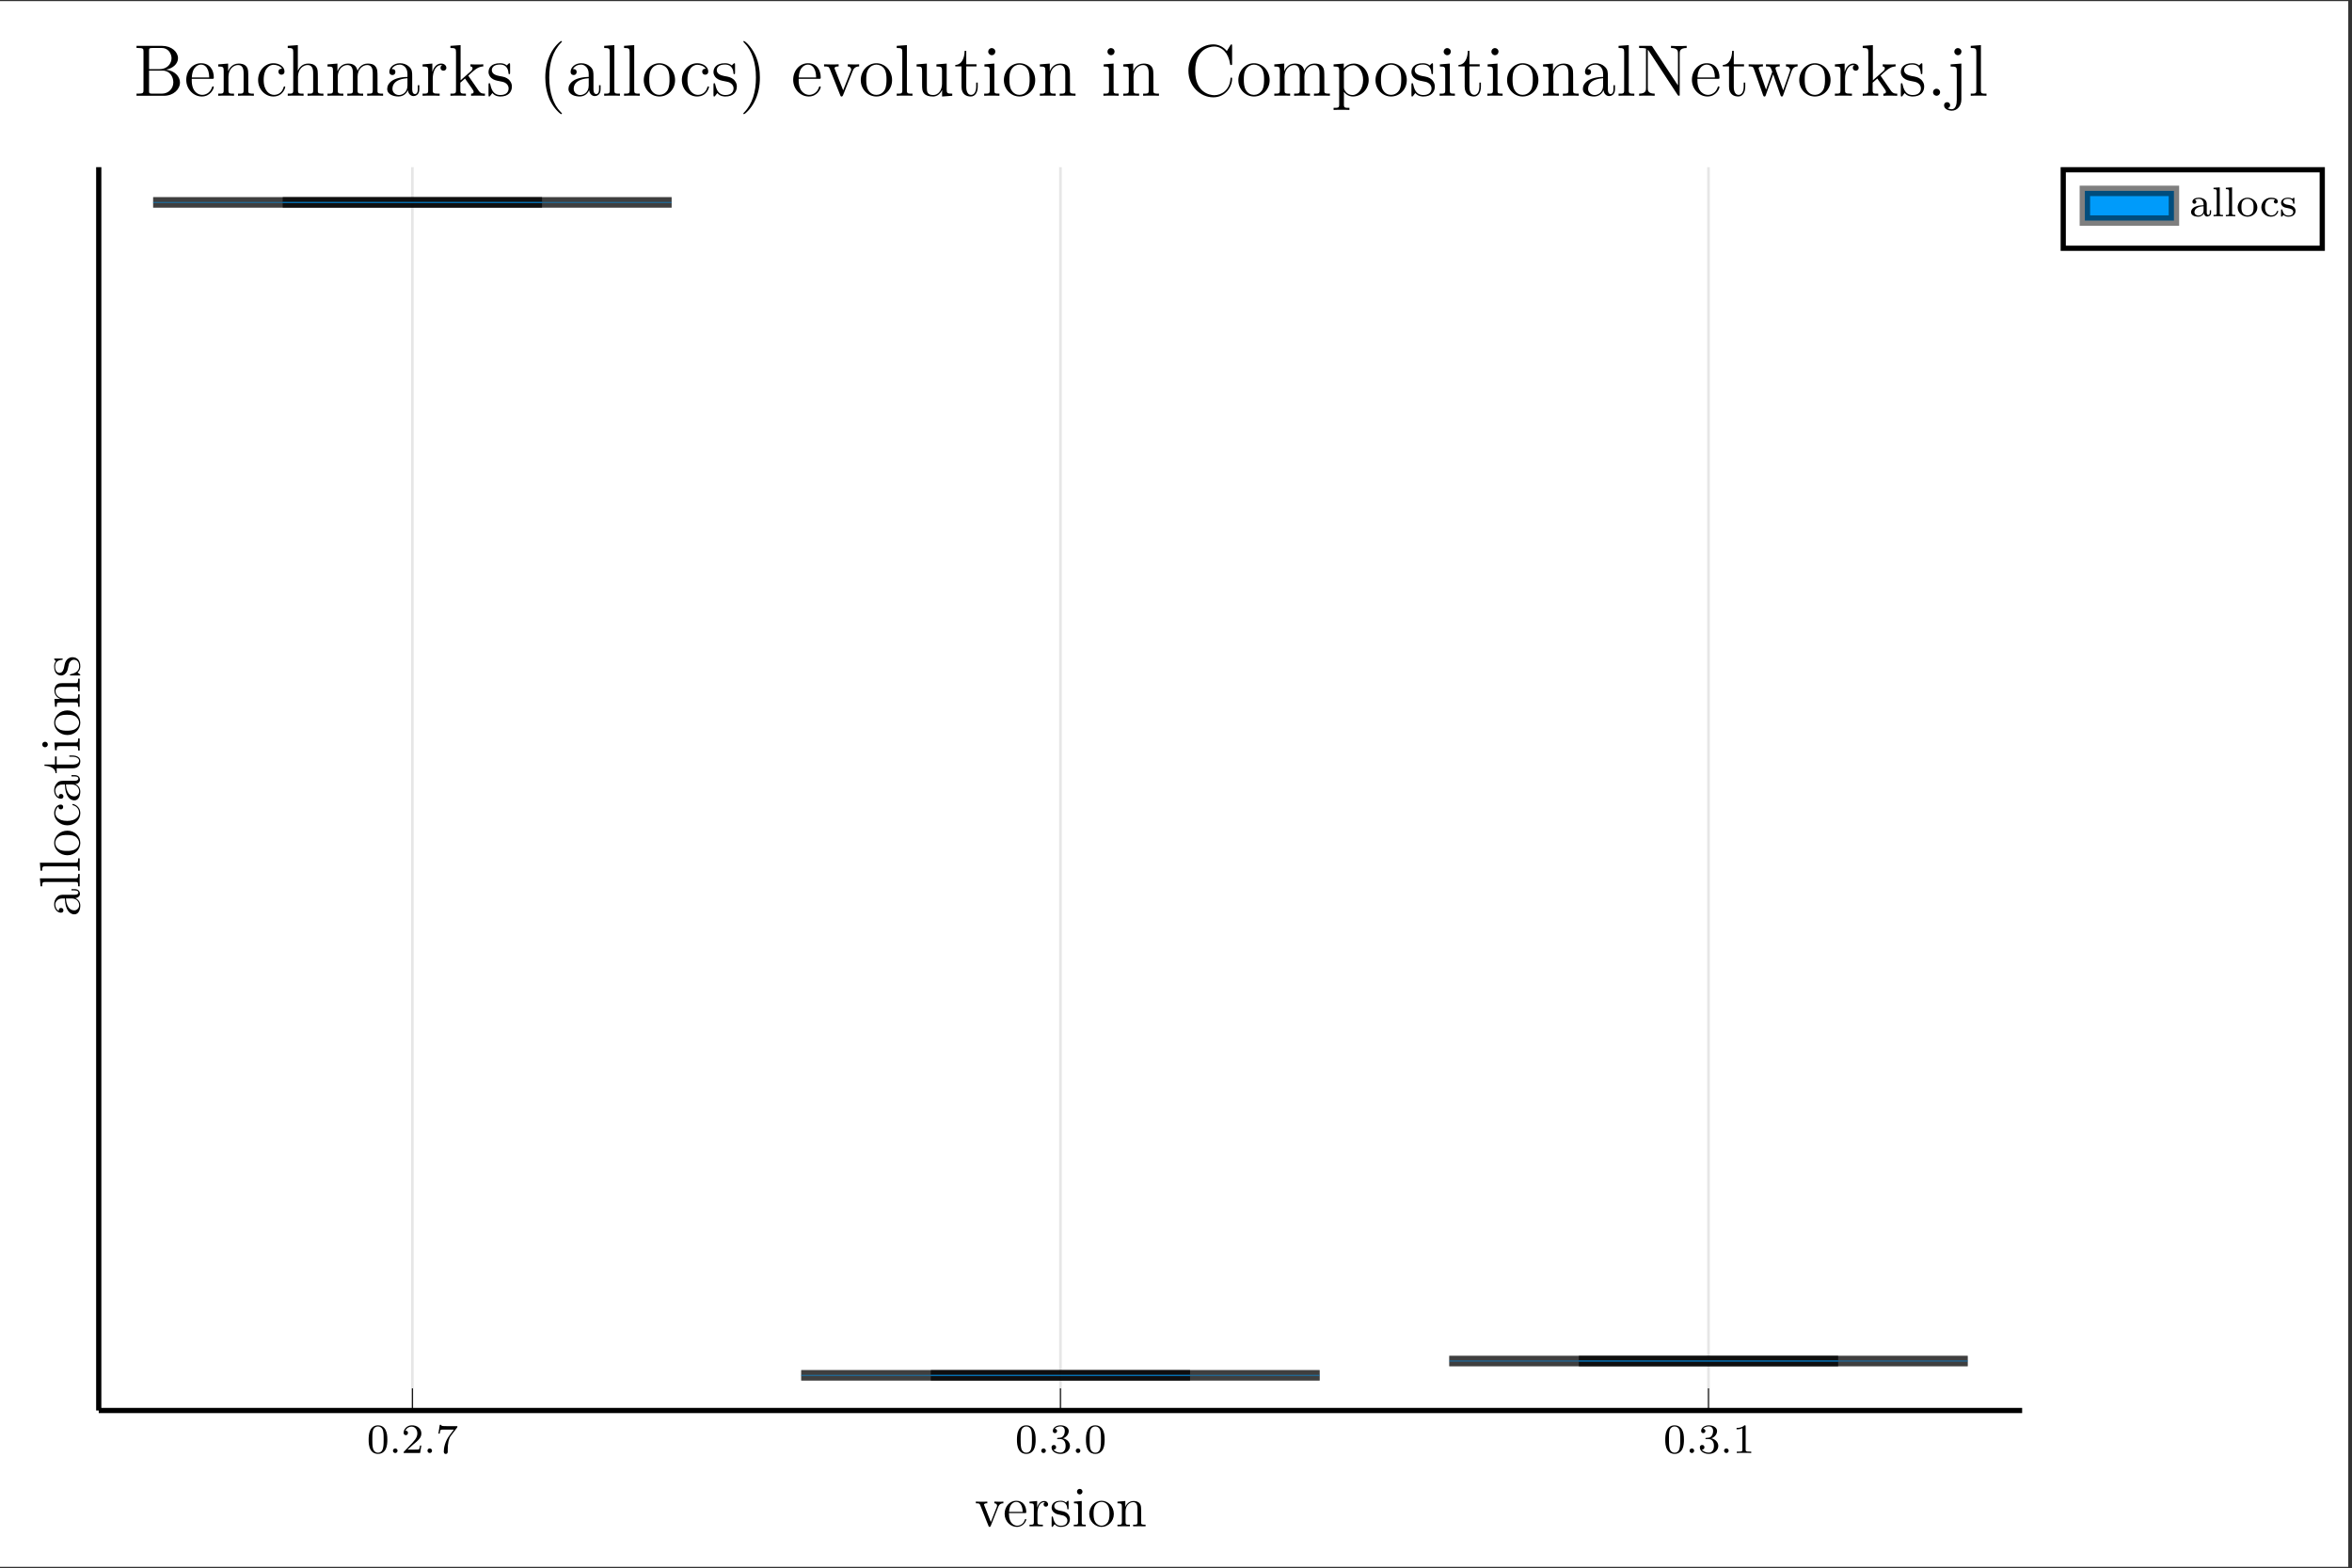 <?xml version="1.0" encoding="UTF-8"?>
<svg xmlns="http://www.w3.org/2000/svg" xmlns:xlink="http://www.w3.org/1999/xlink" width="448.284pt" height="298.947pt" viewBox="0 0 448.284 298.947" version="1.2">
<rect x="0" y="0" width="448.284" height="298.947" fill="#333333" stroke="none"/>
<defs>
<g>
<symbol overflow="visible" id="glyph-1636459569604043-0-0">
<path style="stroke:none;" d=""/>
</symbol>
<symbol overflow="visible" id="glyph-1636459569604043-0-1">
<path style="stroke:none;" d="M 3.891 -2.531 C 3.891 -3.391 3.797 -3.906 3.547 -4.406 C 3.188 -5.109 2.547 -5.281 2.109 -5.281 C 1.109 -5.281 0.734 -4.547 0.625 -4.312 C 0.344 -3.734 0.328 -2.953 0.328 -2.531 C 0.328 -2.016 0.344 -1.203 0.734 -0.578 C 1.094 0.016 1.688 0.172 2.109 0.172 C 2.484 0.172 3.172 0.047 3.578 -0.734 C 3.859 -1.312 3.891 -2.016 3.891 -2.531 Z M 2.109 -0.062 C 1.844 -0.062 1.281 -0.188 1.125 -1.016 C 1.031 -1.469 1.031 -2.219 1.031 -2.625 C 1.031 -3.188 1.031 -3.734 1.125 -4.172 C 1.281 -4.984 1.906 -5.062 2.109 -5.062 C 2.375 -5.062 2.922 -4.938 3.078 -4.203 C 3.188 -3.766 3.188 -3.172 3.188 -2.625 C 3.188 -2.156 3.188 -1.453 3.078 -1 C 2.922 -0.172 2.375 -0.062 2.109 -0.062 Z M 2.109 -0.062 "/>
</symbol>
<symbol overflow="visible" id="glyph-1636459569604043-0-2">
<path style="stroke:none;" d="M 2.25 -1.625 C 2.375 -1.734 2.703 -2 2.828 -2.109 C 3.328 -2.562 3.797 -3 3.797 -3.734 C 3.797 -4.672 3 -5.281 2 -5.281 C 1.047 -5.281 0.422 -4.562 0.422 -3.859 C 0.422 -3.469 0.734 -3.406 0.844 -3.406 C 1.016 -3.406 1.25 -3.531 1.25 -3.828 C 1.25 -4.25 0.859 -4.25 0.766 -4.25 C 1 -4.828 1.531 -5.031 1.922 -5.031 C 2.656 -5.031 3.031 -4.391 3.031 -3.734 C 3.031 -2.906 2.453 -2.297 1.516 -1.344 L 0.516 -0.297 C 0.422 -0.219 0.422 -0.203 0.422 0 L 3.562 0 L 3.797 -1.422 L 3.547 -1.422 C 3.516 -1.266 3.453 -0.859 3.359 -0.719 C 3.312 -0.656 2.719 -0.656 2.578 -0.656 L 1.172 -0.656 Z M 2.25 -1.625 "/>
</symbol>
<symbol overflow="visible" id="glyph-1636459569604043-0-3">
<path style="stroke:none;" d="M 4.031 -4.844 C 4.094 -4.938 4.094 -4.953 4.094 -5.125 L 2.078 -5.125 C 1.875 -5.125 1.625 -5.125 1.438 -5.141 C 1.016 -5.172 1.016 -5.25 0.984 -5.375 L 0.734 -5.375 L 0.469 -3.703 L 0.719 -3.703 C 0.734 -3.812 0.812 -4.359 0.938 -4.438 C 1.016 -4.469 1.609 -4.469 1.734 -4.469 L 3.422 -4.469 L 2.594 -3.375 C 1.688 -2.156 1.5 -0.906 1.5 -0.281 C 1.5 -0.203 1.5 0.172 1.875 0.172 C 2.25 0.172 2.25 -0.188 2.25 -0.281 L 2.25 -0.672 C 2.25 -1.812 2.438 -2.75 2.828 -3.266 Z M 4.031 -4.844 "/>
</symbol>
<symbol overflow="visible" id="glyph-1636459569604043-0-4">
<path style="stroke:none;" d="M 2.016 -2.656 C 2.641 -2.656 3.031 -2.188 3.031 -1.359 C 3.031 -0.359 2.469 -0.078 2.047 -0.078 C 1.609 -0.078 1.016 -0.234 0.734 -0.656 C 1.031 -0.656 1.219 -0.828 1.219 -1.094 C 1.219 -1.359 1.047 -1.531 0.781 -1.531 C 0.578 -1.531 0.344 -1.406 0.344 -1.078 C 0.344 -0.328 1.156 0.172 2.062 0.172 C 3.125 0.172 3.859 -0.562 3.859 -1.359 C 3.859 -2.016 3.344 -2.625 2.531 -2.797 C 3.156 -3.016 3.625 -3.562 3.625 -4.203 C 3.625 -4.828 2.906 -5.281 2.078 -5.281 C 1.234 -5.281 0.594 -4.828 0.594 -4.219 C 0.594 -3.922 0.781 -3.797 1 -3.797 C 1.234 -3.797 1.406 -3.984 1.406 -4.203 C 1.406 -4.5 1.141 -4.609 0.969 -4.625 C 1.297 -5.062 1.922 -5.078 2.062 -5.078 C 2.266 -5.078 2.875 -5.016 2.875 -4.203 C 2.875 -3.641 2.641 -3.312 2.531 -3.188 C 2.297 -2.938 2.109 -2.922 1.625 -2.891 C 1.469 -2.875 1.406 -2.875 1.406 -2.766 C 1.406 -2.656 1.484 -2.656 1.609 -2.656 Z M 2.016 -2.656 "/>
</symbol>
<symbol overflow="visible" id="glyph-1636459569604043-0-5">
<path style="stroke:none;" d="M 2.5 -5.062 C 2.5 -5.281 2.484 -5.281 2.266 -5.281 C 1.938 -4.969 1.516 -4.781 0.766 -4.781 L 0.766 -4.516 C 0.984 -4.516 1.406 -4.516 1.875 -4.734 L 1.875 -0.656 C 1.875 -0.359 1.844 -0.266 1.094 -0.266 L 0.812 -0.266 L 0.812 0 C 1.141 -0.031 1.828 -0.031 2.172 -0.031 C 2.531 -0.031 3.234 -0.031 3.562 0 L 3.562 -0.266 L 3.281 -0.266 C 2.516 -0.266 2.5 -0.359 2.5 -0.656 Z M 2.5 -5.062 "/>
</symbol>
<symbol overflow="visible" id="glyph-1636459569604043-1-0">
<path style="stroke:none;" d=""/>
</symbol>
<symbol overflow="visible" id="glyph-1636459569604043-1-1">
<path style="stroke:none;" d="M 1.609 -0.438 C 1.609 -0.703 1.391 -0.875 1.172 -0.875 C 0.922 -0.875 0.734 -0.672 0.734 -0.453 C 0.734 -0.172 0.953 0 1.172 0 C 1.422 0 1.609 -0.203 1.609 -0.438 Z M 1.609 -0.438 "/>
</symbol>
<symbol overflow="visible" id="glyph-1636459569604043-2-0">
<path style="stroke:none;" d=""/>
</symbol>
<symbol overflow="visible" id="glyph-1636459569604043-2-1">
<path style="stroke:none;" d="M 5.453 -4.391 L 5.453 -4.719 C 5.125 -4.688 4.969 -4.688 4.641 -4.688 L 3.734 -4.719 L 3.734 -4.391 C 4.203 -4.375 4.25 -4.047 4.25 -3.922 C 4.25 -3.828 4.234 -3.766 4.172 -3.641 L 3.062 -0.812 L 1.844 -3.906 C 1.781 -4.062 1.766 -4.062 1.766 -4.109 C 1.766 -4.391 2.188 -4.391 2.391 -4.391 L 2.391 -4.719 C 2.109 -4.688 1.547 -4.688 1.25 -4.688 L 0.203 -4.719 L 0.203 -4.391 C 0.812 -4.391 0.922 -4.359 1.047 -4.016 L 2.609 -0.094 C 2.672 0.047 2.688 0.109 2.828 0.109 C 2.891 0.109 2.969 0.094 3.047 -0.094 L 4.469 -3.672 C 4.562 -3.922 4.75 -4.391 5.453 -4.391 Z M 5.453 -4.391 "/>
</symbol>
<symbol overflow="visible" id="glyph-1636459569604043-2-2">
<path style="stroke:none;" d="M 4.453 -1.297 C 4.453 -1.359 4.391 -1.406 4.328 -1.406 C 4.25 -1.406 4.219 -1.359 4.203 -1.297 C 3.922 -0.375 3.188 -0.125 2.719 -0.125 C 2.266 -0.125 1.156 -0.438 1.156 -2.328 L 1.156 -2.531 L 4.188 -2.531 C 4.422 -2.531 4.453 -2.531 4.453 -2.75 C 4.453 -3.844 3.859 -4.875 2.531 -4.875 C 1.297 -4.875 0.328 -3.75 0.328 -2.391 C 0.328 -0.953 1.438 0.109 2.656 0.109 C 3.953 0.109 4.453 -1.078 4.453 -1.297 Z M 3.766 -2.75 L 1.172 -2.75 C 1.25 -4.469 2.219 -4.656 2.531 -4.656 C 3.703 -4.656 3.766 -3.109 3.766 -2.75 Z M 3.766 -2.75 "/>
</symbol>
<symbol overflow="visible" id="glyph-1636459569604043-2-3">
<path style="stroke:none;" d="M 3.859 -4.188 C 3.859 -4.516 3.562 -4.828 3.094 -4.828 C 2.172 -4.828 1.844 -3.812 1.781 -3.609 L 1.766 -3.609 L 1.766 -4.828 L 0.312 -4.703 L 0.312 -4.391 C 1.047 -4.391 1.141 -4.312 1.141 -3.766 L 1.141 -0.812 C 1.141 -0.312 1.016 -0.312 0.312 -0.312 L 0.312 0 C 0.609 -0.016 1.219 -0.016 1.547 -0.016 C 1.844 -0.016 2.609 -0.016 2.859 0 L 2.859 -0.312 L 2.641 -0.312 C 1.844 -0.312 1.828 -0.438 1.828 -0.828 L 1.828 -2.547 C 1.828 -3.609 2.266 -4.609 3.109 -4.609 C 3.188 -4.609 3.219 -4.609 3.266 -4.594 C 3.172 -4.547 3 -4.484 3 -4.188 C 3 -3.875 3.25 -3.75 3.422 -3.75 C 3.641 -3.75 3.859 -3.891 3.859 -4.188 Z M 3.859 -4.188 "/>
</symbol>
<symbol overflow="visible" id="glyph-1636459569604043-2-4">
<path style="stroke:none;" d="M 3.844 -1.391 C 3.844 -1.984 3.484 -2.328 3.391 -2.422 C 3 -2.766 2.703 -2.828 1.984 -2.969 C 1.656 -3.031 0.859 -3.188 0.859 -3.844 C 0.859 -4.172 1.078 -4.688 2.062 -4.688 C 3.266 -4.688 3.328 -3.656 3.344 -3.328 C 3.359 -3.234 3.438 -3.234 3.469 -3.234 C 3.594 -3.234 3.594 -3.297 3.594 -3.484 L 3.594 -4.625 C 3.594 -4.828 3.594 -4.875 3.484 -4.875 C 3.391 -4.875 3.188 -4.641 3.109 -4.531 C 2.766 -4.812 2.422 -4.875 2.078 -4.875 C 0.75 -4.875 0.359 -4.156 0.359 -3.547 C 0.359 -3.438 0.359 -3.047 0.781 -2.672 C 1.125 -2.359 1.5 -2.281 2 -2.188 C 2.609 -2.062 2.75 -2.031 3.016 -1.812 C 3.219 -1.656 3.359 -1.406 3.359 -1.109 C 3.359 -0.641 3.078 -0.109 2.125 -0.109 C 1.406 -0.109 0.875 -0.531 0.641 -1.625 C 0.594 -1.812 0.578 -1.844 0.578 -1.844 C 0.562 -1.875 0.516 -1.875 0.484 -1.875 C 0.359 -1.875 0.359 -1.828 0.359 -1.625 L 0.359 -0.141 C 0.359 0.047 0.359 0.109 0.469 0.109 C 0.531 0.109 0.531 0.094 0.719 -0.125 C 0.781 -0.203 0.781 -0.234 0.938 -0.406 C 1.359 0.109 1.953 0.109 2.125 0.109 C 3.281 0.109 3.844 -0.531 3.844 -1.391 Z M 3.844 -1.391 "/>
</symbol>
<symbol overflow="visible" id="glyph-1636459569604043-2-5">
<path style="stroke:none;" d="M 2.641 0 L 2.641 -0.312 C 1.922 -0.312 1.875 -0.375 1.875 -0.797 L 1.875 -4.828 L 0.391 -4.703 L 0.391 -4.391 C 1.094 -4.391 1.188 -4.312 1.188 -3.781 L 1.188 -0.812 C 1.188 -0.312 1.078 -0.312 0.359 -0.312 L 0.359 0 C 0.672 -0.016 1.188 -0.016 1.516 -0.016 C 1.625 -0.016 2.266 -0.016 2.641 0 Z M 2.016 -6.609 C 2.016 -6.938 1.766 -7.141 1.5 -7.141 C 1.188 -7.141 0.969 -6.906 0.969 -6.609 C 0.969 -6.328 1.203 -6.078 1.484 -6.078 C 1.812 -6.078 2.016 -6.344 2.016 -6.609 Z M 2.016 -6.609 "/>
</symbol>
<symbol overflow="visible" id="glyph-1636459569604043-2-6">
<path style="stroke:none;" d="M 5.016 -2.344 C 5.016 -3.75 3.953 -4.875 2.672 -4.875 C 1.359 -4.875 0.328 -3.719 0.328 -2.344 C 0.328 -0.938 1.422 0.109 2.672 0.109 C 3.953 0.109 5.016 -0.969 5.016 -2.344 Z M 4.188 -2.438 C 4.188 -2.062 4.188 -1.375 3.906 -0.859 C 3.594 -0.344 3.094 -0.125 2.672 -0.125 C 2.281 -0.125 1.781 -0.312 1.469 -0.844 C 1.172 -1.328 1.156 -1.984 1.156 -2.438 C 1.156 -2.859 1.156 -3.516 1.5 -4.016 C 1.797 -4.484 2.281 -4.656 2.672 -4.656 C 3.094 -4.656 3.547 -4.469 3.844 -4.031 C 4.188 -3.531 4.188 -2.844 4.188 -2.438 Z M 4.188 -2.438 "/>
</symbol>
<symbol overflow="visible" id="glyph-1636459569604043-2-7">
<path style="stroke:none;" d="M 5.703 0 L 5.703 -0.312 C 5.156 -0.312 4.875 -0.312 4.859 -0.641 L 4.859 -2.656 C 4.859 -3.672 4.859 -3.984 4.609 -4.328 C 4.297 -4.75 3.781 -4.828 3.406 -4.828 C 2.344 -4.828 1.938 -3.922 1.844 -3.703 L 1.844 -4.828 L 0.344 -4.703 L 0.344 -4.391 C 1.094 -4.391 1.188 -4.312 1.188 -3.766 L 1.188 -0.812 C 1.188 -0.312 1.062 -0.312 0.344 -0.312 L 0.344 0 C 0.641 -0.016 1.219 -0.016 1.531 -0.016 C 1.844 -0.016 2.438 -0.016 2.719 0 L 2.719 -0.312 C 2.016 -0.312 1.891 -0.312 1.891 -0.812 L 1.891 -2.844 C 1.891 -3.984 2.641 -4.609 3.328 -4.609 C 4 -4.609 4.156 -4.047 4.156 -3.375 L 4.156 -0.812 C 4.156 -0.312 4.031 -0.312 3.328 -0.312 L 3.328 0 C 3.609 -0.016 4.203 -0.016 4.5 -0.016 C 4.828 -0.016 5.406 -0.016 5.703 0 Z M 5.703 0 "/>
</symbol>
<symbol overflow="visible" id="glyph-1636459569604043-3-0">
<path style="stroke:none;" d=""/>
</symbol>
<symbol overflow="visible" id="glyph-1636459569604043-3-1">
<path style="stroke:none;" d="M -0.969 -5.188 L -1.578 -5.188 L -1.578 -4.938 L -0.969 -4.938 C -0.344 -4.938 -0.266 -4.688 -0.266 -4.531 C -0.266 -4.109 -0.844 -4.109 -1 -4.109 L -2.922 -4.109 C -3.516 -4.109 -3.953 -4.109 -4.375 -3.625 C -4.719 -3.25 -4.875 -2.75 -4.875 -2.281 C -4.875 -1.375 -4.281 -0.688 -3.578 -0.688 C -3.266 -0.688 -3.109 -0.891 -3.109 -1.141 C -3.109 -1.406 -3.297 -1.594 -3.547 -1.594 C -4 -1.594 -4 -1.203 -4 -1.031 C -4.469 -1.297 -4.656 -1.812 -4.656 -2.25 C -4.656 -2.75 -4.25 -3.406 -3.266 -3.406 L -2.828 -3.406 C -2.781 -1.203 -1.875 -0.375 -1.031 -0.375 C -0.156 -0.375 0.109 -1.375 0.109 -2.047 C 0.109 -2.766 -0.328 -3.266 -0.859 -3.469 C -0.344 -3.516 0.047 -3.844 0.047 -4.312 C 0.047 -4.547 -0.094 -5.188 -0.969 -5.188 Z M -1.547 -3.406 C -0.469 -3.406 -0.109 -2.609 -0.109 -2.125 C -0.109 -1.594 -0.5 -1.141 -1.031 -1.141 C -2.469 -1.141 -2.609 -3 -2.625 -3.406 Z M -1.547 -3.406 "/>
</symbol>
<symbol overflow="visible" id="glyph-1636459569604043-3-2">
<path style="stroke:none;" d="M 0 -2.719 L -0.312 -2.719 C -0.312 -2.016 -0.312 -1.875 -0.812 -1.875 L -7.594 -1.875 L -7.469 -0.359 L -7.156 -0.359 C -7.156 -1.109 -7.078 -1.188 -6.547 -1.188 L -0.812 -1.188 C -0.312 -1.188 -0.312 -1.078 -0.312 -0.359 L 0 -0.359 C -0.016 -0.672 -0.016 -1.203 -0.016 -1.531 C -0.016 -1.859 -0.016 -2.406 0 -2.719 Z M 0 -2.719 "/>
</symbol>
<symbol overflow="visible" id="glyph-1636459569604043-3-3">
<path style="stroke:none;" d="M -2.344 -5.016 C -3.75 -5.016 -4.875 -3.953 -4.875 -2.672 C -4.875 -1.359 -3.719 -0.328 -2.344 -0.328 C -0.938 -0.328 0.109 -1.422 0.109 -2.672 C 0.109 -3.953 -0.969 -5.016 -2.344 -5.016 Z M -2.438 -4.188 C -2.062 -4.188 -1.375 -4.188 -0.859 -3.906 C -0.344 -3.594 -0.125 -3.094 -0.125 -2.672 C -0.125 -2.281 -0.312 -1.781 -0.844 -1.469 C -1.328 -1.172 -1.984 -1.156 -2.438 -1.156 C -2.859 -1.156 -3.516 -1.156 -4.016 -1.5 C -4.484 -1.797 -4.656 -2.281 -4.656 -2.672 C -4.656 -3.094 -4.469 -3.547 -4.031 -3.844 C -3.531 -4.188 -2.844 -4.188 -2.438 -4.188 Z M -2.438 -4.188 "/>
</symbol>
<symbol overflow="visible" id="glyph-1636459569604043-3-4">
<path style="stroke:none;" d="M -1.297 -4.438 C -1.406 -4.438 -1.406 -4.359 -1.406 -4.328 C -1.406 -4.234 -1.359 -4.219 -1.234 -4.188 C -0.453 -3.953 -0.125 -3.359 -0.125 -2.766 C -0.125 -2.094 -0.703 -1.219 -2.375 -1.219 C -4.188 -1.219 -4.641 -2.141 -4.641 -2.688 C -4.641 -3.109 -4.469 -3.703 -4.047 -3.953 C -4.047 -3.828 -4.047 -3.422 -3.594 -3.422 C -3.328 -3.422 -3.156 -3.609 -3.156 -3.875 C -3.156 -4.125 -3.297 -4.328 -3.625 -4.328 C -4.359 -4.328 -4.875 -3.562 -4.875 -2.672 C -4.875 -1.406 -3.734 -0.375 -2.359 -0.375 C -0.969 -0.375 0.109 -1.438 0.109 -2.672 C 0.109 -4.109 -1.203 -4.438 -1.297 -4.438 Z M -1.297 -4.438 "/>
</symbol>
<symbol overflow="visible" id="glyph-1636459569604043-3-5">
<path style="stroke:none;" d="M -1.359 -3.562 L -1.984 -3.562 L -1.984 -3.328 L -1.375 -3.328 C -0.594 -3.328 -0.125 -3 -0.125 -2.578 C -0.125 -1.844 -1.141 -1.844 -1.328 -1.844 L -4.391 -1.844 L -4.391 -3.375 L -4.719 -3.375 L -4.719 -1.844 L -6.719 -1.844 L -6.719 -1.594 C -5.703 -1.578 -4.641 -1.188 -4.609 -0.203 L -4.391 -0.203 L -4.391 -1.125 L -1.359 -1.125 C -0.141 -1.125 0.109 -1.938 0.109 -2.516 C 0.109 -3.203 -0.562 -3.562 -1.359 -3.562 Z M -1.359 -3.562 "/>
</symbol>
<symbol overflow="visible" id="glyph-1636459569604043-3-6">
<path style="stroke:none;" d="M 0 -2.641 L -0.312 -2.641 C -0.312 -1.922 -0.375 -1.875 -0.797 -1.875 L -4.828 -1.875 L -4.703 -0.391 L -4.391 -0.391 C -4.391 -1.094 -4.312 -1.188 -3.781 -1.188 L -0.812 -1.188 C -0.312 -1.188 -0.312 -1.078 -0.312 -0.359 L 0 -0.359 C -0.016 -0.672 -0.016 -1.188 -0.016 -1.516 C -0.016 -1.625 -0.016 -2.266 0 -2.641 Z M -6.609 -2.016 C -6.938 -2.016 -7.141 -1.766 -7.141 -1.5 C -7.141 -1.188 -6.906 -0.969 -6.609 -0.969 C -6.328 -0.969 -6.078 -1.203 -6.078 -1.484 C -6.078 -1.812 -6.344 -2.016 -6.609 -2.016 Z M -6.609 -2.016 "/>
</symbol>
<symbol overflow="visible" id="glyph-1636459569604043-3-7">
<path style="stroke:none;" d="M 0 -5.703 L -0.312 -5.703 C -0.312 -5.156 -0.312 -4.875 -0.641 -4.859 L -2.656 -4.859 C -3.672 -4.859 -3.984 -4.859 -4.328 -4.609 C -4.75 -4.297 -4.828 -3.781 -4.828 -3.406 C -4.828 -2.344 -3.922 -1.938 -3.703 -1.844 L -4.828 -1.844 L -4.703 -0.344 L -4.391 -0.344 C -4.391 -1.094 -4.312 -1.188 -3.766 -1.188 L -0.812 -1.188 C -0.312 -1.188 -0.312 -1.062 -0.312 -0.344 L 0 -0.344 C -0.016 -0.641 -0.016 -1.219 -0.016 -1.531 C -0.016 -1.844 -0.016 -2.438 0 -2.719 L -0.312 -2.719 C -0.312 -2.016 -0.312 -1.891 -0.812 -1.891 L -2.844 -1.891 C -3.984 -1.891 -4.609 -2.641 -4.609 -3.328 C -4.609 -4 -4.047 -4.156 -3.375 -4.156 L -0.812 -4.156 C -0.312 -4.156 -0.312 -4.031 -0.312 -3.328 L 0 -3.328 C -0.016 -3.609 -0.016 -4.203 -0.016 -4.5 C -0.016 -4.828 -0.016 -5.406 0 -5.703 Z M 0 -5.703 "/>
</symbol>
<symbol overflow="visible" id="glyph-1636459569604043-3-8">
<path style="stroke:none;" d="M -1.391 -3.844 C -1.984 -3.844 -2.328 -3.484 -2.422 -3.391 C -2.766 -3 -2.828 -2.703 -2.969 -1.984 C -3.031 -1.656 -3.188 -0.859 -3.844 -0.859 C -4.172 -0.859 -4.688 -1.078 -4.688 -2.062 C -4.688 -3.266 -3.656 -3.328 -3.328 -3.344 C -3.234 -3.359 -3.234 -3.438 -3.234 -3.469 C -3.234 -3.594 -3.297 -3.594 -3.484 -3.594 L -4.625 -3.594 C -4.828 -3.594 -4.875 -3.594 -4.875 -3.484 C -4.875 -3.391 -4.641 -3.188 -4.531 -3.109 C -4.812 -2.766 -4.875 -2.422 -4.875 -2.078 C -4.875 -0.75 -4.156 -0.359 -3.547 -0.359 C -3.438 -0.359 -3.047 -0.359 -2.672 -0.781 C -2.359 -1.125 -2.281 -1.5 -2.188 -2 C -2.062 -2.609 -2.031 -2.75 -1.812 -3.016 C -1.656 -3.219 -1.406 -3.359 -1.109 -3.359 C -0.641 -3.359 -0.109 -3.078 -0.109 -2.125 C -0.109 -1.406 -0.531 -0.875 -1.625 -0.641 C -1.812 -0.594 -1.844 -0.578 -1.844 -0.578 C -1.875 -0.562 -1.875 -0.516 -1.875 -0.484 C -1.875 -0.359 -1.828 -0.359 -1.625 -0.359 L -0.141 -0.359 C 0.047 -0.359 0.109 -0.359 0.109 -0.469 C 0.109 -0.531 0.094 -0.531 -0.125 -0.719 C -0.203 -0.781 -0.234 -0.781 -0.406 -0.938 C 0.109 -1.359 0.109 -1.953 0.109 -2.125 C 0.109 -3.281 -0.531 -3.844 -1.391 -3.844 Z M -1.391 -3.844 "/>
</symbol>
<symbol overflow="visible" id="glyph-1636459569604043-4-0">
<path style="stroke:none;" d=""/>
</symbol>
<symbol overflow="visible" id="glyph-1636459569604043-4-1">
<path style="stroke:none;" d="M 8.875 -2.547 C 8.875 -3.672 7.859 -4.797 6.203 -4.969 C 7.531 -5.219 8.5 -6.109 8.5 -7.156 C 8.5 -8.359 7.281 -9.516 5.453 -9.516 L 0.594 -9.516 L 0.594 -9.109 L 0.875 -9.109 C 1.875 -9.109 1.922 -8.969 1.922 -8.453 L 1.922 -1.062 C 1.922 -0.547 1.875 -0.406 0.875 -0.406 L 0.594 -0.406 L 0.594 0 L 5.828 0 C 7.625 0 8.875 -1.219 8.875 -2.547 Z M 7.266 -7.156 C 7.266 -6.234 6.547 -5.078 5 -5.078 L 2.984 -5.078 L 2.984 -8.547 C 2.984 -9 3 -9.109 3.625 -9.109 L 5.375 -9.109 C 6.766 -9.109 7.266 -7.906 7.266 -7.156 Z M 7.609 -2.562 C 7.609 -1.438 6.766 -0.406 5.406 -0.406 L 3.625 -0.406 C 3 -0.406 2.984 -0.5 2.984 -0.953 L 2.984 -4.797 L 5.578 -4.797 C 6.922 -4.797 7.609 -3.641 7.609 -2.562 Z M 7.609 -2.562 "/>
</symbol>
<symbol overflow="visible" id="glyph-1636459569604043-4-2">
<path style="stroke:none;" d="M 5.672 -1.656 C 5.672 -1.734 5.594 -1.797 5.516 -1.797 C 5.406 -1.797 5.375 -1.719 5.344 -1.656 C 4.984 -0.484 4.047 -0.172 3.469 -0.172 C 2.875 -0.172 1.469 -0.562 1.469 -2.969 L 1.469 -3.234 L 5.328 -3.234 C 5.641 -3.234 5.672 -3.234 5.672 -3.5 C 5.672 -4.906 4.922 -6.203 3.234 -6.203 C 1.641 -6.203 0.422 -4.781 0.422 -3.047 C 0.422 -1.219 1.844 0.141 3.391 0.141 C 5.047 0.141 5.672 -1.359 5.672 -1.656 Z M 4.797 -3.5 L 1.484 -3.5 C 1.594 -5.688 2.828 -5.938 3.219 -5.938 C 4.703 -5.938 4.797 -3.969 4.797 -3.5 Z M 4.797 -3.5 "/>
</symbol>
<symbol overflow="visible" id="glyph-1636459569604043-4-3">
<path style="stroke:none;" d="M 7.25 0 L 7.25 -0.406 C 6.562 -0.406 6.203 -0.406 6.188 -0.828 L 6.188 -3.391 C 6.188 -4.672 6.188 -5.062 5.875 -5.516 C 5.469 -6.062 4.812 -6.141 4.344 -6.141 C 3 -6.141 2.469 -4.984 2.359 -4.703 L 2.344 -4.703 L 2.344 -6.141 L 0.453 -5.984 L 0.453 -5.578 C 1.391 -5.578 1.5 -5.484 1.5 -4.797 L 1.5 -1.031 C 1.5 -0.406 1.344 -0.406 0.453 -0.406 L 0.453 0 C 0.812 -0.031 1.562 -0.031 1.953 -0.031 C 2.359 -0.031 3.109 -0.031 3.469 0 L 3.469 -0.406 C 2.578 -0.406 2.406 -0.406 2.406 -1.031 L 2.406 -3.625 C 2.406 -5.078 3.375 -5.859 4.234 -5.859 C 5.094 -5.859 5.297 -5.156 5.297 -4.297 L 5.297 -1.031 C 5.297 -0.406 5.141 -0.406 4.234 -0.406 L 4.234 0 C 4.594 -0.031 5.344 -0.031 5.734 -0.031 C 6.141 -0.031 6.891 -0.031 7.25 0 Z M 7.25 0 "/>
</symbol>
<symbol overflow="visible" id="glyph-1636459569604043-4-4">
<path style="stroke:none;" d="M 5.656 -1.656 C 5.656 -1.781 5.562 -1.781 5.516 -1.781 C 5.391 -1.781 5.375 -1.734 5.328 -1.578 C 5.031 -0.578 4.281 -0.172 3.516 -0.172 C 2.672 -0.172 1.547 -0.906 1.547 -3.016 C 1.547 -5.328 2.734 -5.906 3.422 -5.906 C 3.953 -5.906 4.719 -5.688 5.047 -5.156 C 4.875 -5.156 4.359 -5.156 4.359 -4.578 C 4.359 -4.25 4.594 -4.016 4.922 -4.016 C 5.25 -4.016 5.516 -4.203 5.516 -4.609 C 5.516 -5.547 4.531 -6.203 3.406 -6.203 C 1.781 -6.203 0.484 -4.766 0.484 -3 C 0.484 -1.219 1.828 0.141 3.391 0.141 C 5.234 0.141 5.656 -1.531 5.656 -1.656 Z M 5.656 -1.656 "/>
</symbol>
<symbol overflow="visible" id="glyph-1636459569604043-4-5">
<path style="stroke:none;" d="M 7.25 0 L 7.25 -0.406 C 6.562 -0.406 6.203 -0.406 6.188 -0.828 L 6.188 -3.391 C 6.188 -4.672 6.188 -5.062 5.875 -5.516 C 5.469 -6.062 4.812 -6.141 4.344 -6.141 C 3.141 -6.141 2.594 -5.234 2.391 -4.797 L 2.375 -4.797 L 2.375 -9.656 L 0.453 -9.516 L 0.453 -9.109 C 1.391 -9.109 1.5 -9 1.5 -8.328 L 1.5 -1.031 C 1.5 -0.406 1.344 -0.406 0.453 -0.406 L 0.453 0 C 0.812 -0.031 1.562 -0.031 1.953 -0.031 C 2.359 -0.031 3.109 -0.031 3.469 0 L 3.469 -0.406 C 2.578 -0.406 2.406 -0.406 2.406 -1.031 L 2.406 -3.625 C 2.406 -5.078 3.375 -5.859 4.234 -5.859 C 5.094 -5.859 5.297 -5.156 5.297 -4.297 L 5.297 -1.031 C 5.297 -0.406 5.141 -0.406 4.234 -0.406 L 4.234 0 C 4.594 -0.031 5.344 -0.031 5.734 -0.031 C 6.141 -0.031 6.891 -0.031 7.25 0 Z M 7.25 0 "/>
</symbol>
<symbol overflow="visible" id="glyph-1636459569604043-4-6">
<path style="stroke:none;" d="M 11.047 0 L 11.047 -0.406 C 10.344 -0.406 10 -0.406 9.984 -0.828 L 9.984 -3.391 C 9.984 -4.672 9.984 -5.062 9.656 -5.516 C 9.266 -6.062 8.609 -6.141 8.125 -6.141 C 6.969 -6.141 6.391 -5.297 6.172 -4.766 C 5.969 -5.828 5.219 -6.141 4.344 -6.141 C 3 -6.141 2.469 -4.984 2.359 -4.703 L 2.344 -4.703 L 2.344 -6.141 L 0.453 -5.984 L 0.453 -5.578 C 1.391 -5.578 1.5 -5.484 1.5 -4.797 L 1.5 -1.031 C 1.5 -0.406 1.344 -0.406 0.453 -0.406 L 0.453 0 C 0.812 -0.031 1.562 -0.031 1.953 -0.031 C 2.359 -0.031 3.109 -0.031 3.469 0 L 3.469 -0.406 C 2.578 -0.406 2.406 -0.406 2.406 -1.031 L 2.406 -3.625 C 2.406 -5.078 3.375 -5.859 4.234 -5.859 C 5.094 -5.859 5.297 -5.156 5.297 -4.297 L 5.297 -1.031 C 5.297 -0.406 5.141 -0.406 4.234 -0.406 L 4.234 0 C 4.594 -0.031 5.344 -0.031 5.734 -0.031 C 6.141 -0.031 6.891 -0.031 7.25 0 L 7.25 -0.406 C 6.359 -0.406 6.188 -0.406 6.188 -1.031 L 6.188 -3.625 C 6.188 -5.078 7.156 -5.859 8.016 -5.859 C 8.875 -5.859 9.078 -5.156 9.078 -4.297 L 9.078 -1.031 C 9.078 -0.406 8.922 -0.406 8.016 -0.406 L 8.016 0 C 8.375 -0.031 9.141 -0.031 9.516 -0.031 C 9.922 -0.031 10.672 -0.031 11.047 0 Z M 11.047 0 "/>
</symbol>
<symbol overflow="visible" id="glyph-1636459569604043-4-7">
<path style="stroke:none;" d="M 6.594 -1.234 L 6.594 -2.016 L 6.297 -2.016 L 6.297 -1.234 C 6.297 -0.453 5.953 -0.328 5.766 -0.328 C 5.234 -0.328 5.234 -1.078 5.234 -1.281 L 5.234 -3.719 C 5.234 -4.469 5.234 -5.031 4.625 -5.562 C 4.141 -6.016 3.516 -6.203 2.891 -6.203 C 1.75 -6.203 0.875 -5.453 0.875 -4.547 C 0.875 -4.156 1.141 -3.953 1.469 -3.953 C 1.797 -3.953 2.031 -4.188 2.031 -4.531 C 2.031 -5.094 1.531 -5.094 1.328 -5.094 C 1.641 -5.688 2.312 -5.938 2.875 -5.938 C 3.516 -5.938 4.328 -5.406 4.328 -4.156 L 4.328 -3.594 C 1.531 -3.547 0.469 -2.375 0.469 -1.312 C 0.469 -0.203 1.75 0.141 2.609 0.141 C 3.516 0.141 4.156 -0.422 4.406 -1.078 C 4.469 -0.438 4.906 0.062 5.5 0.062 C 5.797 0.062 6.594 -0.125 6.594 -1.234 Z M 4.328 -1.969 C 4.328 -0.594 3.312 -0.141 2.719 -0.141 C 2.031 -0.141 1.469 -0.641 1.469 -1.312 C 1.469 -3.141 3.828 -3.312 4.328 -3.344 Z M 4.328 -1.969 "/>
</symbol>
<symbol overflow="visible" id="glyph-1636459569604043-4-8">
<path style="stroke:none;" d="M 4.922 -5.328 C 4.922 -5.75 4.531 -6.141 3.938 -6.141 C 2.75 -6.141 2.359 -4.859 2.266 -4.594 L 2.25 -4.594 L 2.25 -6.141 L 0.391 -5.984 L 0.391 -5.578 C 1.344 -5.578 1.453 -5.484 1.453 -4.797 L 1.453 -1.031 C 1.453 -0.406 1.297 -0.406 0.391 -0.406 L 0.391 0 C 0.781 -0.031 1.547 -0.031 1.969 -0.031 C 2.344 -0.031 3.328 -0.031 3.641 0 L 3.641 -0.406 L 3.375 -0.406 C 2.359 -0.406 2.328 -0.562 2.328 -1.062 L 2.328 -3.25 C 2.328 -4.594 2.875 -5.859 3.953 -5.859 C 4.062 -5.859 4.094 -5.859 4.156 -5.844 C 4.031 -5.797 3.812 -5.703 3.812 -5.328 C 3.812 -4.922 4.141 -4.781 4.359 -4.781 C 4.641 -4.781 4.922 -4.953 4.922 -5.328 Z M 4.922 -5.328 "/>
</symbol>
<symbol overflow="visible" id="glyph-1636459569604043-4-9">
<path style="stroke:none;" d="M 6.969 0 L 6.969 -0.406 C 6.578 -0.406 6.156 -0.406 5.766 -0.969 L 3.891 -3.688 L 3.797 -3.828 C 3.797 -3.875 4.672 -4.625 4.797 -4.734 C 5.75 -5.562 6.359 -5.578 6.656 -5.594 L 6.656 -6 C 6.375 -5.969 6.016 -5.969 5.594 -5.969 C 5.234 -5.969 4.531 -5.969 4.203 -6 L 4.203 -5.594 C 4.438 -5.578 4.609 -5.453 4.609 -5.234 C 4.609 -4.953 4.312 -4.703 4.312 -4.703 L 2.328 -2.953 L 2.328 -9.656 L 0.391 -9.516 L 0.391 -9.109 C 1.344 -9.109 1.453 -9 1.453 -8.328 L 1.453 -1.031 C 1.453 -0.406 1.297 -0.406 0.391 -0.406 L 0.391 0 C 0.781 -0.031 1.453 -0.031 1.859 -0.031 C 2.281 -0.031 2.953 -0.031 3.344 0 L 3.344 -0.406 C 2.453 -0.406 2.281 -0.406 2.281 -1.031 L 2.281 -2.5 L 3.172 -3.281 L 4.516 -1.359 C 4.719 -1.078 4.812 -0.922 4.812 -0.719 C 4.812 -0.469 4.625 -0.406 4.328 -0.406 L 4.328 0 C 4.672 -0.031 5.359 -0.031 5.734 -0.031 C 6.328 -0.031 6.359 -0.031 6.969 0 Z M 6.969 0 "/>
</symbol>
<symbol overflow="visible" id="glyph-1636459569604043-4-10">
<path style="stroke:none;" d="M 4.906 -1.766 C 4.906 -2.516 4.438 -2.969 4.312 -3.094 C 3.812 -3.516 3.438 -3.609 2.516 -3.766 C 2.109 -3.859 1.078 -4.047 1.078 -4.891 C 1.078 -5.312 1.375 -5.953 2.625 -5.953 C 4.156 -5.953 4.234 -4.656 4.266 -4.234 C 4.281 -4.125 4.375 -4.125 4.406 -4.125 C 4.562 -4.125 4.562 -4.188 4.562 -4.438 L 4.562 -5.891 C 4.562 -6.141 4.562 -6.203 4.422 -6.203 C 4.312 -6.203 4.047 -5.906 3.953 -5.781 C 3.516 -6.125 3.094 -6.203 2.641 -6.203 C 0.953 -6.203 0.453 -5.297 0.453 -4.531 C 0.453 -4.375 0.453 -3.891 0.984 -3.391 C 1.438 -3 1.906 -2.906 2.547 -2.781 C 3.312 -2.625 3.5 -2.594 3.844 -2.312 C 4.094 -2.109 4.281 -1.797 4.281 -1.406 C 4.281 -0.812 3.922 -0.141 2.703 -0.141 C 1.781 -0.141 1.109 -0.672 0.812 -2.062 C 0.75 -2.312 0.734 -2.344 0.734 -2.344 C 0.703 -2.391 0.656 -2.391 0.609 -2.391 C 0.453 -2.391 0.453 -2.328 0.453 -2.078 L 0.453 -0.188 C 0.453 0.062 0.453 0.141 0.594 0.141 C 0.672 0.141 0.688 0.125 0.922 -0.172 C 0.984 -0.266 0.984 -0.297 1.203 -0.516 C 1.719 0.141 2.484 0.141 2.719 0.141 C 4.172 0.141 4.906 -0.672 4.906 -1.766 Z M 4.906 -1.766 "/>
</symbol>
<symbol overflow="visible" id="glyph-1636459569604043-4-11">
<path style="stroke:none;" d="M 4.531 3.391 C 4.531 3.344 4.531 3.312 4.281 3.078 C 2.891 1.672 2.109 -0.625 2.109 -3.469 C 2.109 -6.172 2.766 -8.5 4.391 -10.141 C 4.531 -10.266 4.531 -10.281 4.531 -10.328 C 4.531 -10.406 4.453 -10.438 4.406 -10.438 C 4.219 -10.438 3.078 -9.438 2.391 -8.078 C 1.688 -6.672 1.359 -5.172 1.359 -3.469 C 1.359 -2.234 1.562 -0.578 2.281 0.922 C 3.109 2.594 4.25 3.5 4.406 3.5 C 4.453 3.5 4.531 3.469 4.531 3.391 Z M 4.531 3.391 "/>
</symbol>
<symbol overflow="visible" id="glyph-1636459569604043-4-12">
<path style="stroke:none;" d="M 3.453 0 L 3.453 -0.406 C 2.562 -0.406 2.391 -0.406 2.391 -1.031 L 2.391 -9.656 L 0.453 -9.516 L 0.453 -9.109 C 1.406 -9.109 1.516 -9 1.516 -8.328 L 1.516 -1.031 C 1.516 -0.406 1.359 -0.406 0.453 -0.406 L 0.453 0 C 0.844 -0.031 1.531 -0.031 1.953 -0.031 C 2.359 -0.031 3.062 -0.031 3.453 0 Z M 3.453 0 "/>
</symbol>
<symbol overflow="visible" id="glyph-1636459569604043-4-13">
<path style="stroke:none;" d="M 6.391 -2.984 C 6.391 -4.781 5.031 -6.203 3.406 -6.203 C 1.734 -6.203 0.422 -4.734 0.422 -2.984 C 0.422 -1.203 1.812 0.141 3.391 0.141 C 5.047 0.141 6.391 -1.219 6.391 -2.984 Z M 5.328 -3.109 C 5.328 -2.625 5.328 -1.75 4.969 -1.094 C 4.578 -0.438 3.938 -0.172 3.406 -0.172 C 2.891 -0.172 2.266 -0.391 1.859 -1.078 C 1.484 -1.703 1.469 -2.516 1.469 -3.109 C 1.469 -3.641 1.469 -4.484 1.906 -5.109 C 2.297 -5.703 2.906 -5.938 3.391 -5.938 C 3.938 -5.938 4.531 -5.688 4.906 -5.141 C 5.328 -4.5 5.328 -3.625 5.328 -3.109 Z M 5.328 -3.109 "/>
</symbol>
<symbol overflow="visible" id="glyph-1636459569604043-4-14">
<path style="stroke:none;" d="M 3.922 -3.469 C 3.922 -4.531 3.781 -6.25 3 -7.859 C 2.188 -9.531 1.047 -10.438 0.891 -10.438 C 0.828 -10.438 0.766 -10.406 0.766 -10.328 C 0.766 -10.281 0.766 -10.266 1 -10.031 C 2.391 -8.625 3.172 -6.328 3.172 -3.484 C 3.172 -0.781 2.516 1.547 0.906 3.188 C 0.766 3.312 0.766 3.344 0.766 3.391 C 0.766 3.469 0.828 3.5 0.891 3.5 C 1.078 3.5 2.219 2.484 2.891 1.125 C 3.609 -0.297 3.922 -1.797 3.922 -3.469 Z M 3.922 -3.469 "/>
</symbol>
<symbol overflow="visible" id="glyph-1636459569604043-4-15">
<path style="stroke:none;" d="M 6.938 -5.594 L 6.938 -6 C 6.531 -5.969 6.328 -5.969 5.906 -5.969 L 4.766 -6 L 4.766 -5.594 C 5.344 -5.562 5.422 -5.156 5.422 -5 C 5.422 -4.875 5.391 -4.797 5.312 -4.641 L 3.891 -1.047 L 2.344 -4.969 C 2.266 -5.172 2.25 -5.172 2.25 -5.234 C 2.25 -5.594 2.781 -5.594 3.031 -5.594 L 3.031 -6 C 2.688 -5.969 1.969 -5.969 1.594 -5.969 L 0.25 -6 L 0.25 -5.594 C 1.031 -5.594 1.172 -5.547 1.344 -5.109 L 3.328 -0.125 C 3.391 0.062 3.422 0.141 3.594 0.141 C 3.688 0.141 3.766 0.109 3.875 -0.125 L 5.688 -4.672 C 5.812 -4.984 6.047 -5.578 6.938 -5.594 Z M 6.938 -5.594 "/>
</symbol>
<symbol overflow="visible" id="glyph-1636459569604043-4-16">
<path style="stroke:none;" d="M 7.25 0 L 7.25 -0.406 C 6.312 -0.406 6.188 -0.5 6.188 -1.188 L 6.188 -6.141 L 4.234 -5.984 L 4.234 -5.578 C 5.172 -5.578 5.297 -5.484 5.297 -4.797 L 5.297 -2.312 C 5.297 -1.125 4.656 -0.141 3.625 -0.141 C 2.484 -0.141 2.406 -0.797 2.406 -1.531 L 2.406 -6.141 L 0.453 -5.984 L 0.453 -5.578 C 1.5 -5.578 1.5 -5.547 1.5 -4.297 L 1.5 -2.219 C 1.5 -1.344 1.5 -0.844 1.922 -0.391 C 2.25 -0.031 2.828 0.141 3.531 0.141 C 3.766 0.141 4.219 0.141 4.688 -0.266 C 5.094 -0.578 5.312 -1.109 5.312 -1.109 L 5.312 0.141 Z M 7.25 0 "/>
</symbol>
<symbol overflow="visible" id="glyph-1636459569604043-4-17">
<path style="stroke:none;" d="M 4.531 -1.719 L 4.531 -2.516 L 4.234 -2.516 L 4.234 -1.75 C 4.234 -0.75 3.828 -0.172 3.281 -0.172 C 2.344 -0.172 2.344 -1.469 2.344 -1.703 L 2.344 -5.594 L 4.297 -5.594 L 4.297 -6 L 2.344 -6 L 2.344 -8.562 L 2.031 -8.562 C 2.016 -7.25 1.516 -5.922 0.25 -5.875 L 0.25 -5.594 L 1.438 -5.594 L 1.438 -1.719 C 1.438 -0.188 2.469 0.141 3.203 0.141 C 4.078 0.141 4.531 -0.719 4.531 -1.719 Z M 4.531 -1.719 "/>
</symbol>
<symbol overflow="visible" id="glyph-1636459569604043-4-18">
<path style="stroke:none;" d="M 3.359 0 L 3.359 -0.406 C 2.453 -0.406 2.391 -0.469 2.391 -1.016 L 2.391 -6.141 L 0.5 -5.984 L 0.5 -5.578 C 1.391 -5.578 1.516 -5.5 1.516 -4.812 L 1.516 -1.031 C 1.516 -0.406 1.359 -0.406 0.453 -0.406 L 0.453 0 C 0.844 -0.031 1.516 -0.031 1.922 -0.031 C 2.078 -0.031 2.875 -0.031 3.359 0 Z M 2.578 -8.406 C 2.578 -8.828 2.234 -9.094 1.906 -9.094 C 1.516 -9.094 1.219 -8.781 1.219 -8.406 C 1.219 -8.047 1.531 -7.734 1.891 -7.734 C 2.312 -7.734 2.578 -8.078 2.578 -8.406 Z M 2.578 -8.406 "/>
</symbol>
<symbol overflow="visible" id="glyph-1636459569604043-4-19">
<path style="stroke:none;" d="M 9.078 -3.234 C 9.078 -3.391 9.078 -3.469 8.922 -3.469 C 8.781 -3.469 8.766 -3.391 8.766 -3.297 C 8.641 -1.078 7.031 -0.109 5.688 -0.109 C 4.703 -0.109 2.047 -0.703 2.047 -4.766 C 2.047 -8.781 4.656 -9.391 5.672 -9.391 C 7.125 -9.391 8.406 -8.156 8.688 -6.062 C 8.719 -5.906 8.719 -5.859 8.875 -5.859 C 9.078 -5.859 9.078 -5.906 9.078 -6.188 L 9.078 -9.484 C 9.078 -9.734 9.078 -9.797 8.938 -9.797 C 8.859 -9.797 8.844 -9.766 8.75 -9.641 L 8.078 -8.531 C 7.453 -9.312 6.5 -9.797 5.5 -9.797 C 2.953 -9.797 0.75 -7.594 0.75 -4.766 C 0.75 -1.875 2.984 0.297 5.5 0.297 C 7.781 0.297 9.078 -1.703 9.078 -3.234 Z M 9.078 -3.234 "/>
</symbol>
<symbol overflow="visible" id="glyph-1636459569604043-4-20">
<path style="stroke:none;" d="M 7.078 -3 C 7.078 -4.781 5.766 -6.141 4.25 -6.141 C 3.016 -6.141 2.359 -5.266 2.328 -5.203 L 2.328 -6.141 L 0.391 -5.984 L 0.391 -5.578 C 1.359 -5.578 1.453 -5.484 1.453 -4.875 L 1.453 1.672 C 1.453 2.297 1.297 2.297 0.391 2.297 L 0.391 2.703 C 0.75 2.672 1.5 2.672 1.891 2.672 C 2.297 2.672 3.047 2.672 3.406 2.703 L 3.406 2.297 C 2.516 2.297 2.359 2.297 2.359 1.672 L 2.359 -0.75 C 2.609 -0.406 3.172 0.141 4.062 0.141 C 5.672 0.141 7.078 -1.219 7.078 -3 Z M 6.016 -3 C 6.016 -1.344 5.062 -0.141 4 -0.141 C 3.562 -0.141 3.156 -0.312 2.875 -0.578 C 2.562 -0.906 2.359 -1.188 2.359 -1.578 L 2.359 -4.438 C 2.359 -4.703 2.359 -4.719 2.5 -4.938 C 2.922 -5.562 3.609 -5.828 4.141 -5.828 C 5.172 -5.828 6.016 -4.562 6.016 -3 Z M 6.016 -3 "/>
</symbol>
<symbol overflow="visible" id="glyph-1636459569604043-4-21">
<path style="stroke:none;" d="M 9.641 -9.109 L 9.641 -9.516 C 9.266 -9.484 8.531 -9.484 8.141 -9.484 C 7.75 -9.484 7.016 -9.484 6.656 -9.516 L 6.656 -9.109 C 7.984 -9.109 7.984 -8.453 7.984 -8.047 L 7.984 -1.969 L 3.141 -9.312 C 3.016 -9.5 3 -9.516 2.703 -9.516 L 0.578 -9.516 L 0.578 -9.109 C 1.172 -9.109 1.516 -9.109 1.891 -9 L 1.891 -1.469 C 1.891 -1.062 1.891 -0.406 0.578 -0.406 L 0.578 0 C 0.938 -0.031 1.672 -0.031 2.062 -0.031 C 2.453 -0.031 3.188 -0.031 3.547 0 L 3.547 -0.406 C 2.234 -0.406 2.234 -1.062 2.234 -1.469 L 2.234 -8.781 C 2.344 -8.672 2.344 -8.641 2.469 -8.484 L 7.891 -0.203 C 8.031 -0.016 8.047 0 8.141 0 C 8.266 0 8.297 -0.062 8.312 -0.078 L 8.312 -8.047 C 8.312 -8.453 8.312 -9.109 9.641 -9.109 Z M 9.641 -9.109 "/>
</symbol>
<symbol overflow="visible" id="glyph-1636459569604043-4-22">
<path style="stroke:none;" d="M 9.578 -5.594 L 9.578 -6 C 9.234 -5.969 8.984 -5.969 8.547 -5.969 L 7.359 -6 L 7.359 -5.594 C 7.984 -5.562 8.156 -5.188 8.156 -4.922 C 8.156 -4.922 8.156 -4.812 8.109 -4.672 L 6.828 -1.031 L 5.422 -4.969 C 5.359 -5.141 5.359 -5.172 5.359 -5.203 C 5.359 -5.594 5.875 -5.594 6.172 -5.594 L 6.172 -6 C 5.781 -5.969 5.203 -5.969 4.797 -5.969 L 3.547 -6 L 3.547 -5.594 C 4.078 -5.594 4.266 -5.562 4.406 -5.391 C 4.484 -5.297 4.656 -4.844 4.75 -4.562 L 3.562 -1.172 L 2.234 -4.953 C 2.156 -5.141 2.156 -5.172 2.156 -5.219 C 2.156 -5.594 2.703 -5.594 2.969 -5.594 L 2.969 -6 C 2.625 -5.969 1.922 -5.969 1.547 -5.969 L 0.25 -6 L 0.25 -5.594 C 0.953 -5.594 1.094 -5.547 1.25 -5.094 L 3 -0.109 C 3.062 0.047 3.109 0.141 3.25 0.141 C 3.391 0.141 3.453 0.094 3.516 -0.125 L 4.922 -4.094 L 6.312 -0.125 C 6.375 0.094 6.453 0.141 6.578 0.141 C 6.719 0.141 6.766 0.047 6.828 -0.109 L 8.422 -4.672 C 8.734 -5.562 9.344 -5.578 9.578 -5.594 Z M 9.578 -5.594 "/>
</symbol>
<symbol overflow="visible" id="glyph-1636459569604043-4-23">
<path style="stroke:none;" d="M 2.562 -0.688 C 2.562 -1.062 2.234 -1.344 1.891 -1.344 C 1.484 -1.344 1.219 -1.031 1.219 -0.688 C 1.219 -0.266 1.562 0 1.875 0 C 2.25 0 2.562 -0.297 2.562 -0.688 Z M 2.562 -0.688 "/>
</symbol>
<symbol overflow="visible" id="glyph-1636459569604043-4-24">
<path style="stroke:none;" d="M 2.828 0.703 L 2.828 -6.141 L 0.781 -5.984 L 0.781 -5.578 C 1.828 -5.578 1.953 -5.484 1.953 -4.797 L 1.953 0.766 C 1.953 1.531 1.797 2.562 0.984 2.562 C 0.984 2.562 0.531 2.562 0.203 2.359 C 0.578 2.297 0.688 2.031 0.688 1.797 C 0.688 1.469 0.453 1.219 0.109 1.219 C -0.234 1.219 -0.469 1.469 -0.469 1.812 C -0.469 2.484 0.281 2.844 1 2.844 C 2 2.844 2.828 1.984 2.828 0.703 Z M 2.844 -8.406 C 2.844 -8.828 2.5 -9.094 2.172 -9.094 C 1.781 -9.094 1.484 -8.781 1.484 -8.406 C 1.484 -8.047 1.797 -7.734 2.156 -7.734 C 2.578 -7.734 2.844 -8.078 2.844 -8.406 Z M 2.844 -8.406 "/>
</symbol>
<symbol overflow="visible" id="glyph-1636459569604043-5-0">
<path style="stroke:none;" d=""/>
</symbol>
<symbol overflow="visible" id="glyph-1636459569604043-5-1">
<path style="stroke:none;" d="M 4.094 -0.719 L 4.094 -1.156 L 3.844 -1.156 L 3.844 -0.719 C 3.844 -0.391 3.719 -0.266 3.562 -0.266 C 3.266 -0.266 3.266 -0.625 3.266 -0.719 L 3.266 -2.375 C 3.266 -3.156 2.5 -3.547 1.781 -3.547 C 1.125 -3.547 0.531 -3.297 0.531 -2.766 C 0.531 -2.531 0.703 -2.391 0.906 -2.391 C 1.125 -2.391 1.281 -2.547 1.281 -2.766 C 1.281 -2.953 1.156 -3.078 0.984 -3.125 C 1.281 -3.328 1.703 -3.328 1.766 -3.328 C 2.219 -3.328 2.656 -3.016 2.656 -2.359 L 2.656 -2.109 C 2.188 -2.094 1.656 -2.062 1.109 -1.844 C 0.406 -1.531 0.266 -1.078 0.266 -0.812 C 0.266 -0.125 1.078 0.078 1.625 0.078 C 2.203 0.078 2.562 -0.25 2.734 -0.562 C 2.781 -0.266 2.984 0.047 3.328 0.047 C 3.406 0.047 4.094 0.016 4.094 -0.719 Z M 2.656 -1.125 C 2.656 -0.344 2 -0.141 1.688 -0.141 C 1.266 -0.141 0.922 -0.422 0.922 -0.797 C 0.922 -1.328 1.422 -1.875 2.656 -1.906 Z M 2.656 -1.125 "/>
</symbol>
<symbol overflow="visible" id="glyph-1636459569604043-5-2">
<path style="stroke:none;" d="M 2.125 0 L 2.125 -0.266 C 1.609 -0.266 1.516 -0.266 1.516 -0.625 L 1.516 -5.516 L 0.328 -5.438 L 0.328 -5.172 C 0.875 -5.172 0.938 -5.109 0.938 -4.719 L 0.938 -0.625 C 0.938 -0.266 0.844 -0.266 0.328 -0.266 L 0.328 0 C 0.641 -0.031 1.094 -0.031 1.219 -0.031 C 1.391 -0.031 1.812 -0.031 2.125 0 Z M 2.125 0 "/>
</symbol>
<symbol overflow="visible" id="glyph-1636459569604043-5-3">
<path style="stroke:none;" d="M 3.984 -1.688 C 3.984 -2.688 3.156 -3.547 2.109 -3.547 C 1.062 -3.547 0.234 -2.688 0.234 -1.688 C 0.234 -0.703 1.094 0.078 2.109 0.078 C 3.141 0.078 3.984 -0.703 3.984 -1.688 Z M 3.266 -1.766 C 3.266 -1.406 3.25 -0.969 3.031 -0.625 C 2.812 -0.312 2.453 -0.172 2.109 -0.172 C 1.672 -0.172 1.344 -0.375 1.172 -0.656 C 0.969 -0.984 0.953 -1.375 0.953 -1.766 C 0.953 -2.062 0.953 -2.547 1.188 -2.891 C 1.406 -3.172 1.734 -3.328 2.109 -3.328 C 2.516 -3.328 2.859 -3.125 3.047 -2.844 C 3.266 -2.516 3.266 -2.078 3.266 -1.766 Z M 3.266 -1.766 "/>
</symbol>
<symbol overflow="visible" id="glyph-1636459569604043-5-4">
<path style="stroke:none;" d="M 3.5 -0.953 C 3.5 -1.047 3.406 -1.047 3.375 -1.047 C 3.328 -1.047 3.281 -1.047 3.266 -0.969 C 3.203 -0.797 2.984 -0.172 2.188 -0.172 C 1.688 -0.172 0.984 -0.547 0.984 -1.719 C 0.984 -2.875 1.578 -3.297 2.156 -3.297 C 2.234 -3.297 2.641 -3.297 2.922 -3.156 C 2.703 -3.078 2.672 -2.906 2.672 -2.812 C 2.672 -2.594 2.828 -2.438 3.047 -2.438 C 3.25 -2.438 3.422 -2.578 3.422 -2.812 C 3.422 -3.312 2.875 -3.547 2.125 -3.547 C 1.031 -3.547 0.281 -2.672 0.281 -1.719 C 0.281 -0.703 1.109 0.078 2.109 0.078 C 3.234 0.078 3.5 -0.859 3.5 -0.953 Z M 3.5 -0.953 "/>
</symbol>
<symbol overflow="visible" id="glyph-1636459569604043-5-5">
<path style="stroke:none;" d="M 3.047 -1.031 C 3.047 -1.406 2.812 -1.969 1.875 -2.141 C 1.812 -2.156 1.359 -2.234 1.328 -2.234 C 1.078 -2.297 0.703 -2.453 0.703 -2.781 C 0.703 -3.016 0.875 -3.344 1.641 -3.344 C 2.531 -3.344 2.562 -2.703 2.578 -2.469 C 2.594 -2.406 2.641 -2.391 2.703 -2.391 C 2.828 -2.391 2.828 -2.438 2.828 -2.594 L 2.828 -3.344 C 2.828 -3.469 2.828 -3.547 2.734 -3.547 C 2.688 -3.547 2.672 -3.547 2.531 -3.422 C 2.516 -3.406 2.453 -3.344 2.422 -3.344 C 2.422 -3.344 2.406 -3.344 2.359 -3.375 C 2.234 -3.453 2 -3.547 1.641 -3.547 C 0.531 -3.547 0.281 -2.938 0.281 -2.562 C 0.281 -2.156 0.578 -1.938 0.594 -1.906 C 0.922 -1.672 1.094 -1.641 1.625 -1.547 C 2 -1.469 2.609 -1.359 2.609 -0.812 C 2.609 -0.516 2.406 -0.141 1.672 -0.141 C 0.875 -0.141 0.641 -0.766 0.547 -1.188 C 0.516 -1.281 0.5 -1.328 0.406 -1.328 C 0.281 -1.328 0.281 -1.266 0.281 -1.109 L 0.281 -0.125 C 0.281 0 0.281 0.078 0.375 0.078 C 0.422 0.078 0.438 0.078 0.578 -0.078 C 0.625 -0.125 0.703 -0.219 0.75 -0.266 C 1.109 0.062 1.484 0.078 1.688 0.078 C 2.703 0.078 3.047 -0.5 3.047 -1.031 Z M 3.047 -1.031 "/>
</symbol>
</g>
<clipPath id="clip-1636459569604043-1">
  <path d="M 0 0.211 L 447.57 0.211 L 447.57 298.684 L 0 298.684 Z M 0 0.211 "/>
</clipPath>
</defs>
<g id="surface1">
<g clip-path="url(#clip-1636459569604043-1)" clip-rule="nonzero">
<path style=" stroke:none;fill-rule:nonzero;fill:rgb(100%,100%,100%);fill-opacity:1;" d="M 0 298.688 L 0 0.211 L 447.574 0.211 L 447.574 298.688 Z M 0 298.688 "/>
</g>
<path style=" stroke:none;fill-rule:nonzero;fill:rgb(100%,100%,100%);fill-opacity:1;" d="M 18.82 268.336 L 385.562 268.336 L 385.562 31.215 L 18.82 31.215 Z M 18.82 268.336 "/>
<path style="fill:none;stroke-width:0.498;stroke-linecap:butt;stroke-linejoin:miter;stroke:rgb(0%,0%,0%);stroke-opacity:0.1;stroke-miterlimit:10;" d="M 59.902 1368.038 L 59.902 1605.538 M 183.665 1368.038 L 183.665 1605.538 M 307.429 1368.038 L 307.429 1605.538 " transform="matrix(0.998,0,0,-0.998,18.819,1634.192)"/>
<path style="fill:none;stroke-width:0.199;stroke-linecap:butt;stroke-linejoin:miter;stroke:rgb(0%,0%,0%);stroke-opacity:1;stroke-miterlimit:10;" d="M 59.902 1368.038 L 59.902 1372.275 M 183.665 1368.038 L 183.665 1372.275 M 307.429 1368.038 L 307.429 1372.275 " transform="matrix(0.998,0,0,-0.998,18.819,1634.192)"/>
<path style="fill:none;stroke-width:0.996;stroke-linecap:butt;stroke-linejoin:miter;stroke:rgb(0%,0%,0%);stroke-opacity:1;stroke-miterlimit:10;" d="M 0.001 1368.038 L 367.329 1368.038 " transform="matrix(0.998,0,0,-0.998,18.819,1634.192)"/>
<path style="fill:none;stroke-width:0.996;stroke-linecap:butt;stroke-linejoin:miter;stroke:rgb(0%,0%,0%);stroke-opacity:1;stroke-miterlimit:10;" d="M 0.001 1368.038 L 0.001 1605.538 " transform="matrix(0.998,0,0,-0.998,18.819,1634.192)"/>
<g style="fill:rgb(0%,0%,0%);fill-opacity:1;">
  <use xlink:href="#glyph-1636459569604043-0-1" x="69.935" y="276.997"/>
</g>
<g style="fill:rgb(0%,0%,0%);fill-opacity:1;">
  <use xlink:href="#glyph-1636459569604043-1-1" x="74.163" y="276.997"/>
</g>
<g style="fill:rgb(0%,0%,0%);fill-opacity:1;">
  <use xlink:href="#glyph-1636459569604043-0-2" x="76.511" y="276.997"/>
</g>
<g style="fill:rgb(0%,0%,0%);fill-opacity:1;">
  <use xlink:href="#glyph-1636459569604043-1-1" x="80.738" y="276.997"/>
</g>
<g style="fill:rgb(0%,0%,0%);fill-opacity:1;">
  <use xlink:href="#glyph-1636459569604043-0-3" x="83.087" y="276.997"/>
</g>
<g style="fill:rgb(0%,0%,0%);fill-opacity:1;">
  <use xlink:href="#glyph-1636459569604043-0-1" x="193.5" y="276.997"/>
</g>
<g style="fill:rgb(0%,0%,0%);fill-opacity:1;">
  <use xlink:href="#glyph-1636459569604043-1-1" x="197.727" y="276.997"/>
</g>
<g style="fill:rgb(0%,0%,0%);fill-opacity:1;">
  <use xlink:href="#glyph-1636459569604043-0-4" x="200.075" y="276.997"/>
</g>
<g style="fill:rgb(0%,0%,0%);fill-opacity:1;">
  <use xlink:href="#glyph-1636459569604043-1-1" x="204.304" y="276.997"/>
</g>
<g style="fill:rgb(0%,0%,0%);fill-opacity:1;">
  <use xlink:href="#glyph-1636459569604043-0-1" x="206.652" y="276.997"/>
</g>
<g style="fill:rgb(0%,0%,0%);fill-opacity:1;">
  <use xlink:href="#glyph-1636459569604043-0-1" x="317.065" y="276.997"/>
</g>
<g style="fill:rgb(0%,0%,0%);fill-opacity:1;">
  <use xlink:href="#glyph-1636459569604043-1-1" x="321.292" y="276.997"/>
</g>
<g style="fill:rgb(0%,0%,0%);fill-opacity:1;">
  <use xlink:href="#glyph-1636459569604043-0-4" x="323.641" y="276.997"/>
</g>
<g style="fill:rgb(0%,0%,0%);fill-opacity:1;">
  <use xlink:href="#glyph-1636459569604043-1-1" x="327.868" y="276.997"/>
</g>
<g style="fill:rgb(0%,0%,0%);fill-opacity:1;">
  <use xlink:href="#glyph-1636459569604043-0-5" x="330.217" y="276.997"/>
</g>
<path style="fill:none;stroke-width:1.993;stroke-linecap:butt;stroke-linejoin:miter;stroke:rgb(0%,0%,0%);stroke-opacity:0.5;stroke-miterlimit:10;" d="M 59.902 1598.808 L 35.147 1598.808 L 84.656 1598.808 L 59.902 1598.808 " transform="matrix(0.998,0,0,-0.998,18.819,1634.192)"/>
<path style="fill:none;stroke-width:1.993;stroke-linecap:butt;stroke-linejoin:miter;stroke:rgb(0%,0%,0%);stroke-opacity:0.5;stroke-miterlimit:10;" d="M 109.406 1598.808 L 10.397 1598.808 L 109.406 1598.808 " transform="matrix(0.998,0,0,-0.998,18.819,1634.192)"/>
<path style="fill:none;stroke-width:1.993;stroke-linecap:butt;stroke-linejoin:miter;stroke:rgb(0%,0%,0%);stroke-opacity:0.5;stroke-miterlimit:10;" d="M 109.406 1598.808 L 10.397 1598.808 L 109.406 1598.808 L 59.902 1598.808 " transform="matrix(0.998,0,0,-0.998,18.819,1634.192)"/>
<path style="fill:none;stroke-width:1.993;stroke-linecap:butt;stroke-linejoin:miter;stroke:rgb(0%,0%,0%);stroke-opacity:0.5;stroke-miterlimit:10;" d="M 59.902 1598.808 L 35.147 1598.808 L 84.656 1598.808 L 59.902 1598.808 " transform="matrix(0.998,0,0,-0.998,18.819,1634.192)"/>
<path style="fill:none;stroke-width:1.993;stroke-linecap:butt;stroke-linejoin:miter;stroke:rgb(0%,0%,0%);stroke-opacity:0.5;stroke-miterlimit:10;" d="M 183.665 1374.755 L 158.911 1374.755 L 208.42 1374.755 L 183.665 1374.755 " transform="matrix(0.998,0,0,-0.998,18.819,1634.192)"/>
<path style="fill:none;stroke-width:1.993;stroke-linecap:butt;stroke-linejoin:miter;stroke:rgb(0%,0%,0%);stroke-opacity:0.5;stroke-miterlimit:10;" d="M 233.17 1374.755 L 134.161 1374.755 L 233.17 1374.755 " transform="matrix(0.998,0,0,-0.998,18.819,1634.192)"/>
<path style="fill:none;stroke-width:1.993;stroke-linecap:butt;stroke-linejoin:miter;stroke:rgb(0%,0%,0%);stroke-opacity:0.5;stroke-miterlimit:10;" d="M 233.17 1374.755 L 134.161 1374.755 L 233.17 1374.755 L 183.665 1374.755 " transform="matrix(0.998,0,0,-0.998,18.819,1634.192)"/>
<path style="fill:none;stroke-width:1.993;stroke-linecap:butt;stroke-linejoin:miter;stroke:rgb(0%,0%,0%);stroke-opacity:0.5;stroke-miterlimit:10;" d="M 183.665 1374.755 L 158.911 1374.755 L 208.42 1374.755 L 183.665 1374.755 " transform="matrix(0.998,0,0,-0.998,18.819,1634.192)"/>
<path style="fill:none;stroke-width:1.993;stroke-linecap:butt;stroke-linejoin:miter;stroke:rgb(0%,0%,0%);stroke-opacity:0.5;stroke-miterlimit:10;" d="M 307.429 1377.486 L 282.675 1377.486 L 332.183 1377.486 L 307.429 1377.486 " transform="matrix(0.998,0,0,-0.998,18.819,1634.192)"/>
<path style="fill:none;stroke-width:1.993;stroke-linecap:butt;stroke-linejoin:miter;stroke:rgb(0%,0%,0%);stroke-opacity:0.5;stroke-miterlimit:10;" d="M 356.934 1377.486 L 257.924 1377.486 L 356.934 1377.486 " transform="matrix(0.998,0,0,-0.998,18.819,1634.192)"/>
<path style="fill:none;stroke-width:1.993;stroke-linecap:butt;stroke-linejoin:miter;stroke:rgb(0%,0%,0%);stroke-opacity:0.5;stroke-miterlimit:10;" d="M 356.934 1377.486 L 257.924 1377.486 L 356.934 1377.486 L 307.429 1377.486 " transform="matrix(0.998,0,0,-0.998,18.819,1634.192)"/>
<path style="fill:none;stroke-width:1.993;stroke-linecap:butt;stroke-linejoin:miter;stroke:rgb(0%,0%,0%);stroke-opacity:0.5;stroke-miterlimit:10;" d="M 307.429 1377.486 L 282.675 1377.486 L 332.183 1377.486 L 307.429 1377.486 " transform="matrix(0.998,0,0,-0.998,18.819,1634.192)"/>
<path style="fill:none;stroke-width:0.12;stroke-linecap:butt;stroke-linejoin:miter;stroke:rgb(0%,60.559%,97.87%);stroke-opacity:0.5;stroke-miterlimit:10;" d="M 59.902 1598.808 L 35.147 1598.808 L 84.656 1598.808 L 59.902 1598.808 " transform="matrix(0.998,0,0,-0.998,18.819,1634.192)"/>
<path style="fill:none;stroke-width:0.12;stroke-linecap:butt;stroke-linejoin:miter;stroke:rgb(0%,60.559%,97.87%);stroke-opacity:0.5;stroke-miterlimit:10;" d="M 109.406 1598.808 L 10.397 1598.808 L 109.406 1598.808 " transform="matrix(0.998,0,0,-0.998,18.819,1634.192)"/>
<path style="fill:none;stroke-width:0.12;stroke-linecap:butt;stroke-linejoin:miter;stroke:rgb(0%,60.559%,97.87%);stroke-opacity:0.5;stroke-miterlimit:10;" d="M 109.406 1598.808 L 10.397 1598.808 L 109.406 1598.808 L 59.902 1598.808 " transform="matrix(0.998,0,0,-0.998,18.819,1634.192)"/>
<path style="fill:none;stroke-width:0.12;stroke-linecap:butt;stroke-linejoin:miter;stroke:rgb(0%,60.559%,97.87%);stroke-opacity:0.5;stroke-miterlimit:10;" d="M 59.902 1598.808 L 35.147 1598.808 L 84.656 1598.808 L 59.902 1598.808 " transform="matrix(0.998,0,0,-0.998,18.819,1634.192)"/>
<path style="fill:none;stroke-width:0.12;stroke-linecap:butt;stroke-linejoin:miter;stroke:rgb(0%,60.559%,97.87%);stroke-opacity:0.5;stroke-miterlimit:10;" d="M 183.665 1374.755 L 158.911 1374.755 L 208.42 1374.755 L 183.665 1374.755 " transform="matrix(0.998,0,0,-0.998,18.819,1634.192)"/>
<path style="fill:none;stroke-width:0.12;stroke-linecap:butt;stroke-linejoin:miter;stroke:rgb(0%,60.559%,97.87%);stroke-opacity:0.5;stroke-miterlimit:10;" d="M 233.17 1374.755 L 134.161 1374.755 L 233.17 1374.755 " transform="matrix(0.998,0,0,-0.998,18.819,1634.192)"/>
<path style="fill:none;stroke-width:0.12;stroke-linecap:butt;stroke-linejoin:miter;stroke:rgb(0%,60.559%,97.87%);stroke-opacity:0.5;stroke-miterlimit:10;" d="M 233.17 1374.755 L 134.161 1374.755 L 233.17 1374.755 L 183.665 1374.755 " transform="matrix(0.998,0,0,-0.998,18.819,1634.192)"/>
<path style="fill:none;stroke-width:0.12;stroke-linecap:butt;stroke-linejoin:miter;stroke:rgb(0%,60.559%,97.87%);stroke-opacity:0.5;stroke-miterlimit:10;" d="M 183.665 1374.755 L 158.911 1374.755 L 208.42 1374.755 L 183.665 1374.755 " transform="matrix(0.998,0,0,-0.998,18.819,1634.192)"/>
<path style="fill:none;stroke-width:0.12;stroke-linecap:butt;stroke-linejoin:miter;stroke:rgb(0%,60.559%,97.87%);stroke-opacity:0.5;stroke-miterlimit:10;" d="M 307.429 1377.486 L 282.675 1377.486 L 332.183 1377.486 L 307.429 1377.486 " transform="matrix(0.998,0,0,-0.998,18.819,1634.192)"/>
<path style="fill:none;stroke-width:0.12;stroke-linecap:butt;stroke-linejoin:miter;stroke:rgb(0%,60.559%,97.87%);stroke-opacity:0.5;stroke-miterlimit:10;" d="M 356.934 1377.486 L 257.924 1377.486 L 356.934 1377.486 " transform="matrix(0.998,0,0,-0.998,18.819,1634.192)"/>
<path style="fill:none;stroke-width:0.12;stroke-linecap:butt;stroke-linejoin:miter;stroke:rgb(0%,60.559%,97.87%);stroke-opacity:0.5;stroke-miterlimit:10;" d="M 356.934 1377.486 L 257.924 1377.486 L 356.934 1377.486 L 307.429 1377.486 " transform="matrix(0.998,0,0,-0.998,18.819,1634.192)"/>
<path style="fill:none;stroke-width:0.12;stroke-linecap:butt;stroke-linejoin:miter;stroke:rgb(0%,60.559%,97.87%);stroke-opacity:0.5;stroke-miterlimit:10;" d="M 307.429 1377.486 L 282.675 1377.486 L 332.183 1377.486 L 307.429 1377.486 " transform="matrix(0.998,0,0,-0.998,18.819,1634.192)"/>
<g style="fill:rgb(0%,0%,0%);fill-opacity:1;">
  <use xlink:href="#glyph-1636459569604043-2-1" x="185.788" y="290.971"/>
</g>
<g style="fill:rgb(0%,0%,0%);fill-opacity:1;">
  <use xlink:href="#glyph-1636459569604043-2-2" x="191.15" y="290.971"/>
  <use xlink:href="#glyph-1636459569604043-2-3" x="195.909" y="290.971"/>
  <use xlink:href="#glyph-1636459569604043-2-4" x="200.078" y="290.971"/>
  <use xlink:href="#glyph-1636459569604043-2-5" x="204.301" y="290.971"/>
  <use xlink:href="#glyph-1636459569604043-2-6" x="207.277" y="290.971"/>
  <use xlink:href="#glyph-1636459569604043-2-7" x="212.639" y="290.971"/>
</g>
<g style="fill:rgb(0%,0%,0%);fill-opacity:1;">
  <use xlink:href="#glyph-1636459569604043-3-1" x="15.196" y="174.682"/>
  <use xlink:href="#glyph-1636459569604043-3-2" x="15.196" y="169.321"/>
  <use xlink:href="#glyph-1636459569604043-3-2" x="15.196" y="166.345"/>
  <use xlink:href="#glyph-1636459569604043-3-3" x="15.196" y="163.369"/>
</g>
<g style="fill:rgb(0%,0%,0%);fill-opacity:1;">
  <use xlink:href="#glyph-1636459569604043-3-4" x="15.196" y="157.712"/>
  <use xlink:href="#glyph-1636459569604043-3-1" x="15.196" y="152.953"/>
  <use xlink:href="#glyph-1636459569604043-3-5" x="15.196" y="147.591"/>
  <use xlink:href="#glyph-1636459569604043-3-6" x="15.196" y="143.423"/>
  <use xlink:href="#glyph-1636459569604043-3-3" x="15.196" y="140.447"/>
  <use xlink:href="#glyph-1636459569604043-3-7" x="15.196" y="135.085"/>
  <use xlink:href="#glyph-1636459569604043-3-8" x="15.196" y="129.133"/>
</g>
<g style="fill:rgb(0%,0%,0%);fill-opacity:1;">
  <use xlink:href="#glyph-1636459569604043-4-1" x="25.426" y="18.258"/>
  <use xlink:href="#glyph-1636459569604043-4-2" x="35.077" y="18.258"/>
  <use xlink:href="#glyph-1636459569604043-4-3" x="41.134" y="18.258"/>
  <use xlink:href="#glyph-1636459569604043-4-4" x="48.71" y="18.258"/>
</g>
<g style="fill:rgb(0%,0%,0%);fill-opacity:1;">
  <use xlink:href="#glyph-1636459569604043-4-5" x="54.391" y="18.258"/>
  <use xlink:href="#glyph-1636459569604043-4-6" x="61.967" y="18.258"/>
  <use xlink:href="#glyph-1636459569604043-4-7" x="73.33" y="18.258"/>
  <use xlink:href="#glyph-1636459569604043-4-8" x="80.153" y="18.258"/>
  <use xlink:href="#glyph-1636459569604043-4-9" x="85.459" y="18.258"/>
  <use xlink:href="#glyph-1636459569604043-4-10" x="92.659" y="18.258"/>
</g>
<g style="fill:rgb(0%,0%,0%);fill-opacity:1;">
  <use xlink:href="#glyph-1636459569604043-4-11" x="102.573" y="18.258"/>
  <use xlink:href="#glyph-1636459569604043-4-7" x="107.879" y="18.258"/>
  <use xlink:href="#glyph-1636459569604043-4-12" x="114.703" y="18.258"/>
  <use xlink:href="#glyph-1636459569604043-4-12" x="118.49" y="18.258"/>
  <use xlink:href="#glyph-1636459569604043-4-13" x="122.278" y="18.258"/>
</g>
<g style="fill:rgb(0%,0%,0%);fill-opacity:1;">
  <use xlink:href="#glyph-1636459569604043-4-4" x="129.477" y="18.258"/>
  <use xlink:href="#glyph-1636459569604043-4-10" x="135.535" y="18.258"/>
  <use xlink:href="#glyph-1636459569604043-4-14" x="140.91" y="18.258"/>
</g>
<g style="fill:rgb(0%,0%,0%);fill-opacity:1;">
  <use xlink:href="#glyph-1636459569604043-4-2" x="150.756" y="18.258"/>
  <use xlink:href="#glyph-1636459569604043-4-15" x="156.813" y="18.258"/>
</g>
<g style="fill:rgb(0%,0%,0%);fill-opacity:1;">
  <use xlink:href="#glyph-1636459569604043-4-13" x="163.637" y="18.258"/>
  <use xlink:href="#glyph-1636459569604043-4-12" x="170.46" y="18.258"/>
  <use xlink:href="#glyph-1636459569604043-4-16" x="174.248" y="18.258"/>
  <use xlink:href="#glyph-1636459569604043-4-17" x="181.823" y="18.258"/>
  <use xlink:href="#glyph-1636459569604043-4-18" x="187.129" y="18.258"/>
  <use xlink:href="#glyph-1636459569604043-4-13" x="190.917" y="18.258"/>
  <use xlink:href="#glyph-1636459569604043-4-3" x="197.74" y="18.258"/>
</g>
<g style="fill:rgb(0%,0%,0%);fill-opacity:1;">
  <use xlink:href="#glyph-1636459569604043-4-18" x="209.855" y="18.258"/>
  <use xlink:href="#glyph-1636459569604043-4-3" x="213.643" y="18.258"/>
</g>
<g style="fill:rgb(0%,0%,0%);fill-opacity:1;">
  <use xlink:href="#glyph-1636459569604043-4-19" x="225.758" y="18.258"/>
  <use xlink:href="#glyph-1636459569604043-4-13" x="235.603" y="18.258"/>
  <use xlink:href="#glyph-1636459569604043-4-6" x="242.427" y="18.258"/>
  <use xlink:href="#glyph-1636459569604043-4-20" x="253.79" y="18.258"/>
</g>
<g style="fill:rgb(0%,0%,0%);fill-opacity:1;">
  <use xlink:href="#glyph-1636459569604043-4-13" x="261.741" y="18.258"/>
  <use xlink:href="#glyph-1636459569604043-4-10" x="268.565" y="18.258"/>
  <use xlink:href="#glyph-1636459569604043-4-18" x="273.94" y="18.258"/>
  <use xlink:href="#glyph-1636459569604043-4-17" x="277.728" y="18.258"/>
  <use xlink:href="#glyph-1636459569604043-4-18" x="283.033" y="18.258"/>
  <use xlink:href="#glyph-1636459569604043-4-13" x="286.821" y="18.258"/>
  <use xlink:href="#glyph-1636459569604043-4-3" x="293.645" y="18.258"/>
  <use xlink:href="#glyph-1636459569604043-4-7" x="301.22" y="18.258"/>
  <use xlink:href="#glyph-1636459569604043-4-12" x="308.044" y="18.258"/>
  <use xlink:href="#glyph-1636459569604043-4-21" x="311.831" y="18.258"/>
  <use xlink:href="#glyph-1636459569604043-4-2" x="322.053" y="18.258"/>
  <use xlink:href="#glyph-1636459569604043-4-17" x="328.11" y="18.258"/>
</g>
<g style="fill:rgb(0%,0%,0%);fill-opacity:1;">
  <use xlink:href="#glyph-1636459569604043-4-22" x="333.04" y="18.258"/>
</g>
<g style="fill:rgb(0%,0%,0%);fill-opacity:1;">
  <use xlink:href="#glyph-1636459569604043-4-13" x="342.509" y="18.258"/>
  <use xlink:href="#glyph-1636459569604043-4-8" x="349.333" y="18.258"/>
  <use xlink:href="#glyph-1636459569604043-4-9" x="354.638" y="18.258"/>
  <use xlink:href="#glyph-1636459569604043-4-10" x="361.838" y="18.258"/>
  <use xlink:href="#glyph-1636459569604043-4-23" x="367.213" y="18.258"/>
  <use xlink:href="#glyph-1636459569604043-4-24" x="371.001" y="18.258"/>
  <use xlink:href="#glyph-1636459569604043-4-12" x="375.164" y="18.258"/>
</g>
<path style="fill-rule:nonzero;fill:rgb(100%,100%,100%);fill-opacity:1;stroke-width:0.996;stroke-linecap:butt;stroke-linejoin:miter;stroke:rgb(0%,0%,0%);stroke-opacity:1;stroke-miterlimit:10;" d="M 375.178 1590.044 L 424.647 1590.044 L 424.647 1605.041 L 375.178 1605.041 Z M 375.178 1590.044 " transform="matrix(0.998,0,0,-0.998,18.819,1634.192)"/>
<path style="fill-rule:nonzero;fill:rgb(0%,60.559%,97.87%);fill-opacity:1;stroke-width:1.993;stroke-linecap:butt;stroke-linejoin:miter;stroke:rgb(0%,0%,0%);stroke-opacity:0.5;stroke-miterlimit:10;" d="M -0.001 -2.837 L -0.001 2.836 L 17.006 2.836 L 17.006 -2.837 Z M -0.001 -2.837 " transform="matrix(0.998,0,0,-0.998,397.372,39.219)"/>
<g style="fill:rgb(0%,0%,0%);fill-opacity:1;">
  <use xlink:href="#glyph-1636459569604043-5-1" x="417.337" y="41.234"/>
  <use xlink:href="#glyph-1636459569604043-5-2" x="421.563" y="41.234"/>
  <use xlink:href="#glyph-1636459569604043-5-2" x="423.91" y="41.234"/>
  <use xlink:href="#glyph-1636459569604043-5-3" x="426.258" y="41.234"/>
</g>
<g style="fill:rgb(0%,0%,0%);fill-opacity:1;">
  <use xlink:href="#glyph-1636459569604043-5-4" x="430.722" y="41.234"/>
  <use xlink:href="#glyph-1636459569604043-5-5" x="434.478" y="41.234"/>
</g>
</g>
</svg>

